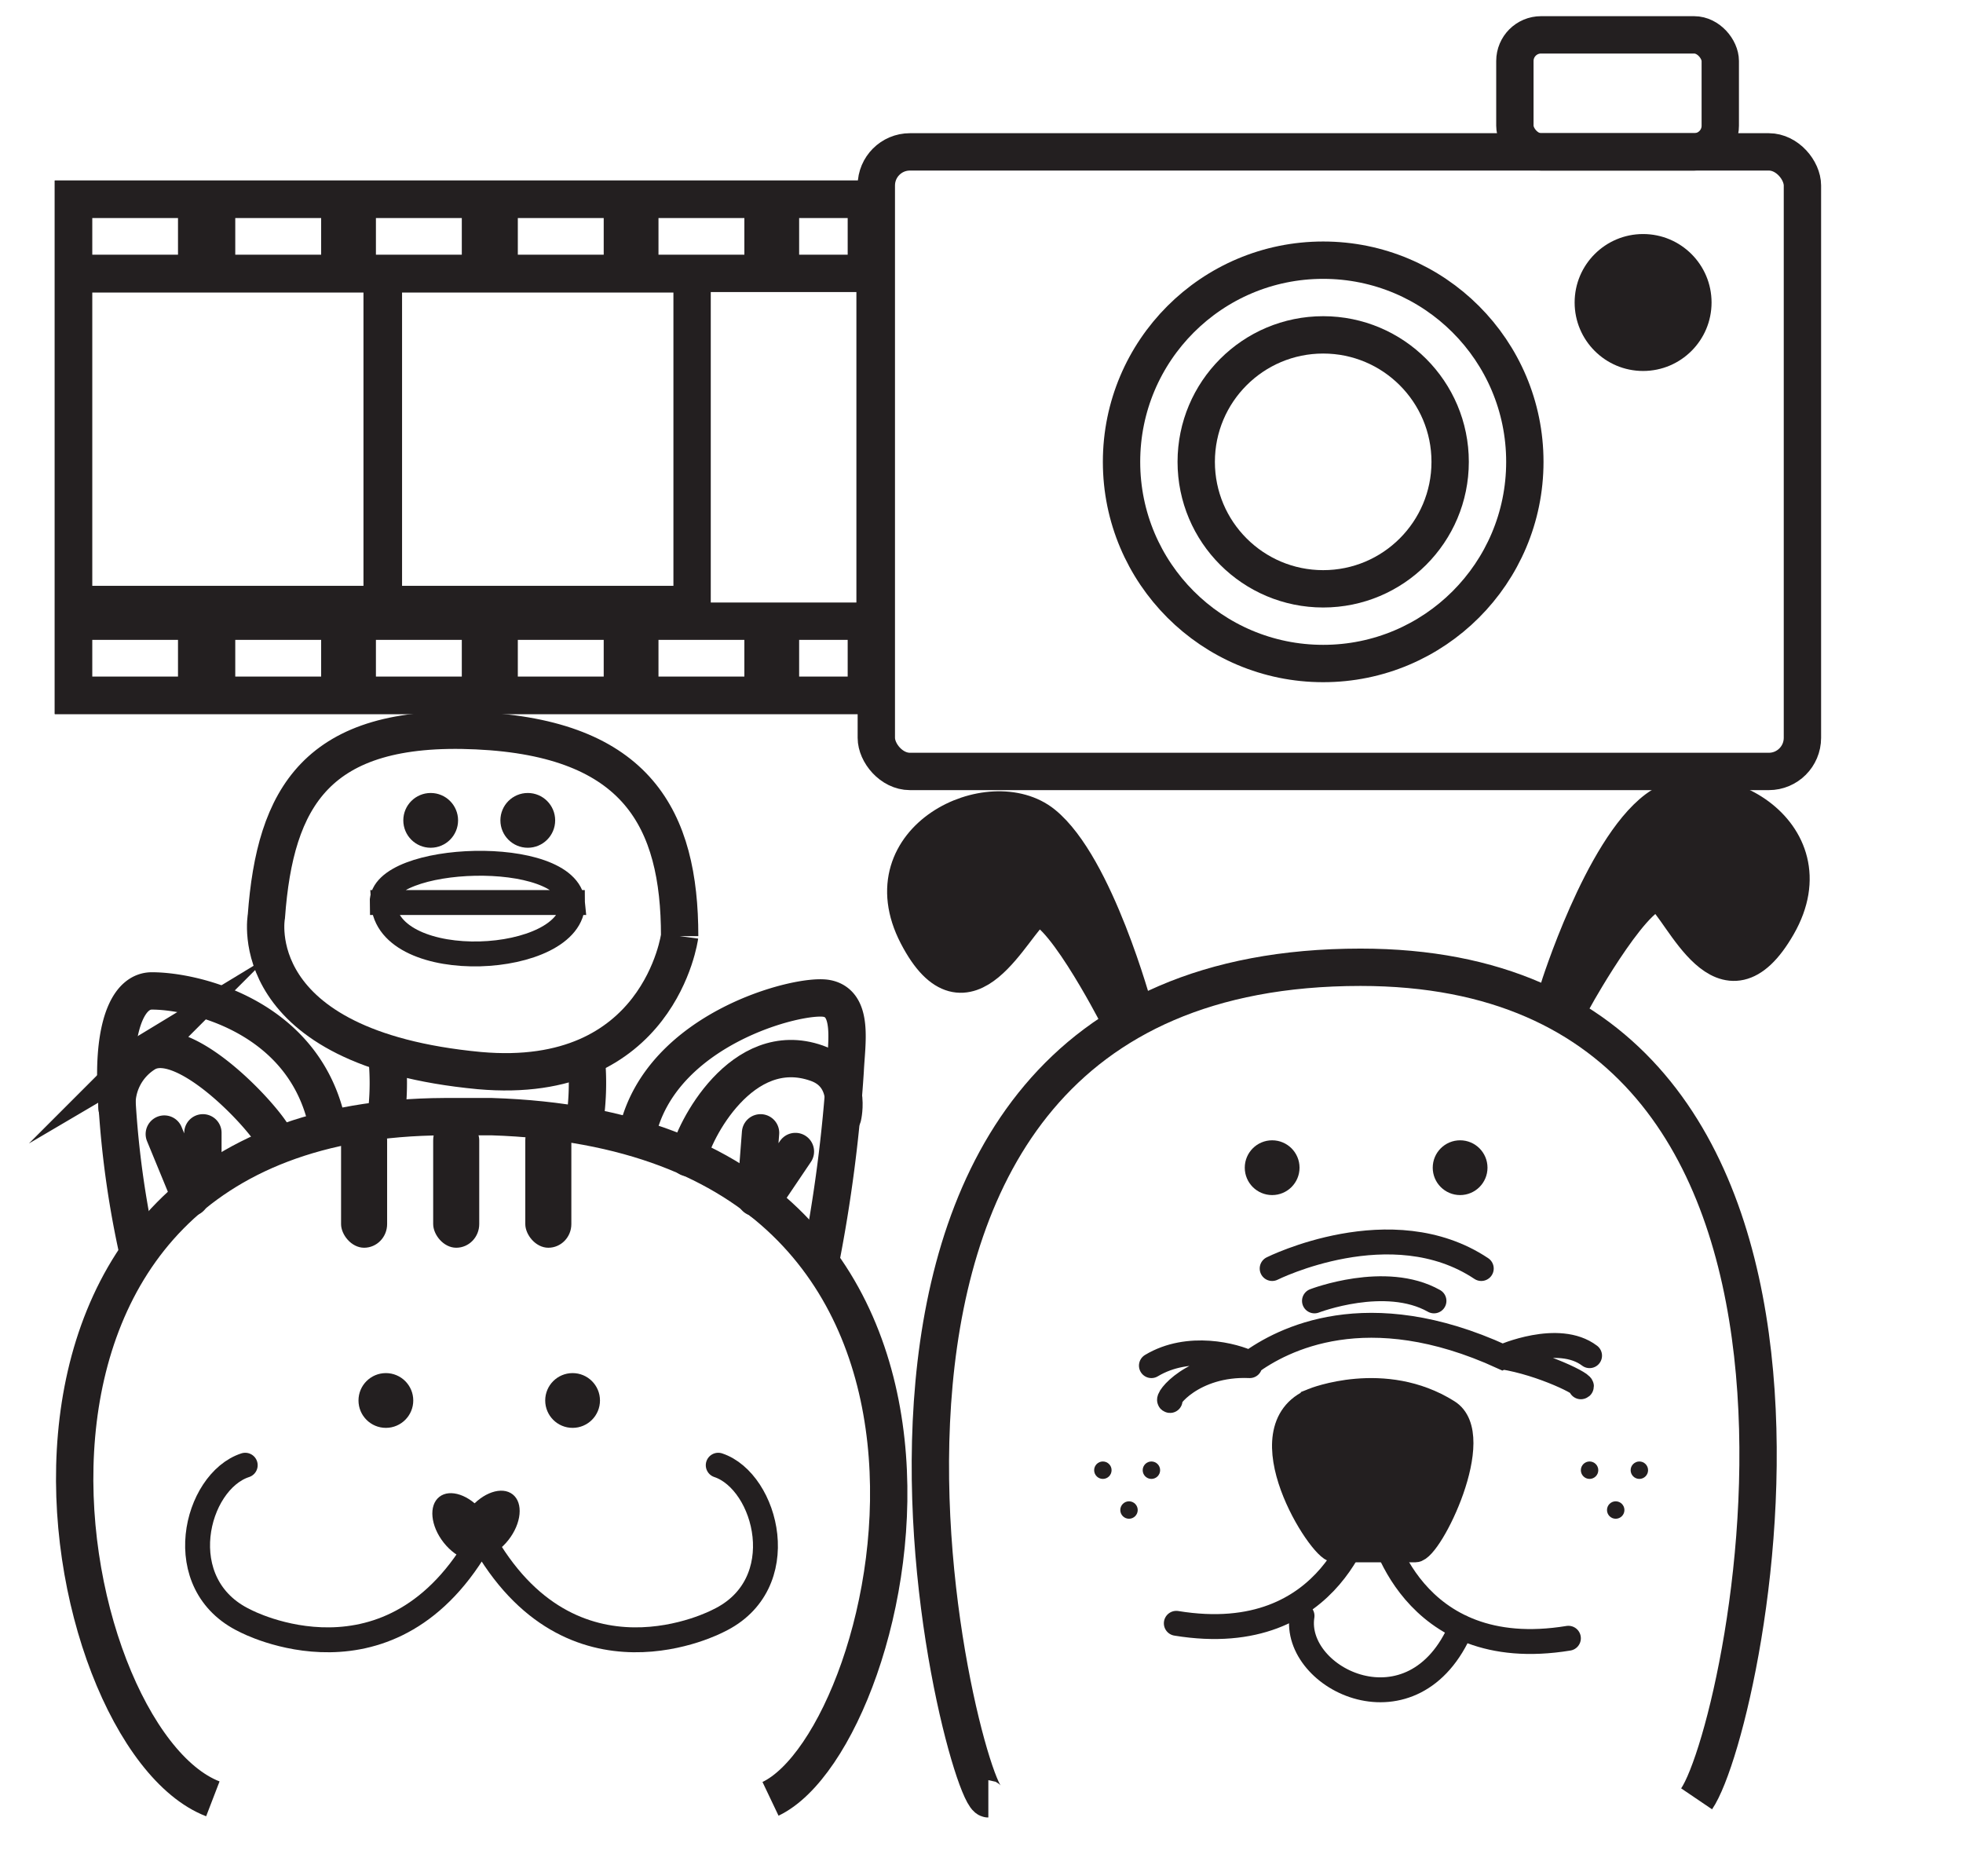 <svg height="150.7" viewBox="0 0 157.7 150.7" width="157.7" xmlns="http://www.w3.org/2000/svg"><path d="m79.4 144.5c-2 0-19.6-66.8 29.9-66.8 43.8 0 31.2 60.6 27 66.8" fill="none" stroke="#231f20" stroke-miterlimit="10" stroke-width="3"/><g fill="#231f20"><path d="m89.7 81.4s-4.9-9.5-6.6-8.4-5.4 9.8-9.4 2.1 5.9-12.3 10.1-8.9 7.3 14.9 7.3 14.9zm36.9-1.5s5.2-9.3 6.9-8.1 5 10 9.3 2.5-5.3-12.6-9.7-9.3-7.9 14.5-7.9 14.5z" stroke="#231f20" stroke-miterlimit="10" stroke-width="3"/><circle cx="102.2" cy="93.8" r="1.7" stroke="#231f20" stroke-miterlimit="10"/><circle cx="92.5" cy="118.1" r=".7"/><circle cx="88.6" cy="118.1" r=".7"/><circle cx="90.7" cy="121.3" r=".7"/><circle cx="131.7" cy="118.1" r=".7"/><circle cx="127.7" cy="118.1" r=".7"/><circle cx="129.8" cy="121.3" r=".7"/><circle cx="117.3" cy="93.8" r="1.7" stroke="#231f20" stroke-miterlimit="10"/><circle cx="31" cy="112.5" r="1.7" stroke="#231f20" stroke-miterlimit="10"/><circle cx="46" cy="112.5" r="1.7" stroke="#231f20" stroke-miterlimit="10"/><circle cx="34.6" cy="65.9" r="1.7" stroke="#231f20" stroke-miterlimit="10"/><circle cx="42.4" cy="65.9" r="1.7" stroke="#231f20" stroke-miterlimit="10"/></g><path d="m102.2 101.9s9.6-4.8 16.8 0m-13.4 2.6s5.7-2.2 9.6 0m12.5 4.4c-2.5-1.9-7 .1-7 .1-10.9-5-17.7-1.4-20.3.5-1.2-.6-4.9-1.6-7.9.2m34.5 1.7c.5-.1-3.1-1.9-6.3-2.4m-26.7 3.5c-.4 0 1.8-3 6.4-2.8" fill="none" stroke="#231f20" stroke-linecap="round" stroke-miterlimit="10" stroke-width="2"/><path d="m105.5 112.5s5.7-2.3 10.8.9c3.1 1.9-1.4 11.1-2.6 11.1h-6.5c-1.1 0-7.3-9.7-1.7-12z" fill="#231f20" stroke="#231f20" stroke-linecap="round" stroke-miterlimit="10" stroke-width="2"/><path d="m109.6 121.3s-2.3 11.2-15.1 9.1m16.4-7.9s2.3 11.2 15.1 9.1m-21.4-1.8c-.8 5.1 9 9.9 12.8.9" fill="none" stroke="#231f20" stroke-linecap="round" stroke-miterlimit="10" stroke-width="2"/><path d="m61.9 144.5c10.5-5 21.7-53.4-22.4-54.8h-3.8c-41 .2-31.6 49.8-18.6 54.8" fill="none" stroke="#231f20" stroke-miterlimit="10" stroke-width="3"/><rect fill="#231f20" height="10.53" rx="1.9" width="3.7" x="27.4" y="89.7"/><rect fill="#231f20" height="10.53" rx="1.9" width="3.7" x="34.8" y="89.7"/><rect fill="#231f20" height="10.53" rx="1.9" width="3.7" x="42.2" y="89.7"/><ellipse cx="37.2" cy="122.6" fill="#231f20" rx="2" ry="3.1" transform="matrix(.785 -.62 .62 .785 -68 49.5)"/><ellipse cx="39.2" cy="122.5" fill="#231f20" rx="3.1" ry="2" transform="matrix(.62 -.785 .785 .62 -81.2 77.3)"/><path d="m38.7 123.5c7.2 13 19 6.7 19 6.7 6.1-2.9 3.9-11.2 0-12.5m-19 5.8c-7.2 13-19 6.7-19 6.7-6.1-2.9-4-11.2 0-12.5" fill="none" stroke="#231f20" stroke-linecap="round" stroke-miterlimit="10" stroke-width="2"/><path d="m11 100.2a76.1 76.1 0 0 1 -1.7-13.9c0-4.2 1.1-6.7 2.9-6.7 3.4 0 12 2 14 10.3" fill="none" stroke="#231f20" stroke-linecap="round" stroke-miterlimit="10" stroke-width="3"/><path d="m22.1 91.7c.4-.5-7-9.1-10.4-7.1a4.8 4.8 0 0 0 -2.3 4.4m6.9 2v4m-3.1-3.9 2.1 5.1m50.6 5.2a119.2 119.2 0 0 0 2-15.4c.1-2.2.7-5.4-1.5-5.8s-13.3 2.4-15.2 10.8" fill="none" stroke="#231f20" stroke-linecap="round" stroke-miterlimit="10" stroke-width="3"/><path d="m55.3 93c.4-2.1 4.3-9.7 10.3-7.6 2.9 1 2.1 4.3 2.1 4.3m-6.6 1.3-.4 5.2m3.2-3.7-2.7 4m-6.6-21.3c0-9.4-3.4-15.9-16.3-16.5s-16.2 5.4-16.9 14.9c0 0-2 10.6 17.1 12.4 14.5 1.3 16.1-10.8 16.1-10.8z" fill="none" stroke="#231f20" stroke-linecap="round" stroke-miterlimit="10" stroke-width="3"/><rect fill="none" height="49.77" rx="2.7" stroke="#231f20" stroke-linecap="round" stroke-miterlimit="10" stroke-width="3" width="74.4" x="70.4" y="12.2"/><rect fill="none" height="9.4" rx="2.1" stroke="#231f20" stroke-linecap="round" stroke-miterlimit="10" stroke-width="3" width="16.5" x="121.7" y="2.8"/><circle cx="106.3" cy="37.1" fill="none" r="16.2" stroke="#231f20" stroke-linecap="round" stroke-miterlimit="10" stroke-width="3"/><circle cx="106.3" cy="37.1" fill="none" r="10.2" stroke="#231f20" stroke-linecap="round" stroke-miterlimit="10" stroke-width="3"/><circle cx="132" cy="24.3" fill="#231f20" r="5.5"/><path d="m30.7 72.5c-.1-3.9 14.9-4.5 15.3 0zm15.3 0c.1 5.1-14.9 5.9-15.2 0z" fill="none" stroke="#231f20" stroke-miterlimit="10" stroke-width="2"/><path d="m5.9 16h64.4v39.86h-64.4z" fill="none" stroke="#231f20" stroke-miterlimit="10" stroke-width="3"/><path d="m5.9 16h9.9v5.96h-9.9zm0 6h24.8v26.56h-24.8zm24.9 0h24.8v26.56h-24.8zm-13.4-6h9.9v5.96h-9.9zm11.3 0h9.9v5.96h-9.9zm11.4 0h9.9v5.96h-9.9zm11.3 0h9.9v5.96h-9.9zm11.3 0h6.9v5.96h-6.9zm-56.8 33.9h9.9v5.96h-9.9zm11.5 0h9.9v5.96h-9.9zm11.3 0h9.9v5.96h-9.9zm11.4 0h9.9v5.96h-9.9zm11.3 0h9.9v5.96h-9.9zm11.3 0h6.9v5.96h-6.9z" fill="none" stroke="#231f20" stroke-miterlimit="10" stroke-width="3"/><path d="m31.1 85a20.9 20.9 0 0 1 0 4m16-4a20.9 20.9 0 0 1 0 4" fill="none" stroke="#231f20" stroke-linecap="round" stroke-miterlimit="10" stroke-width="3"/></svg>